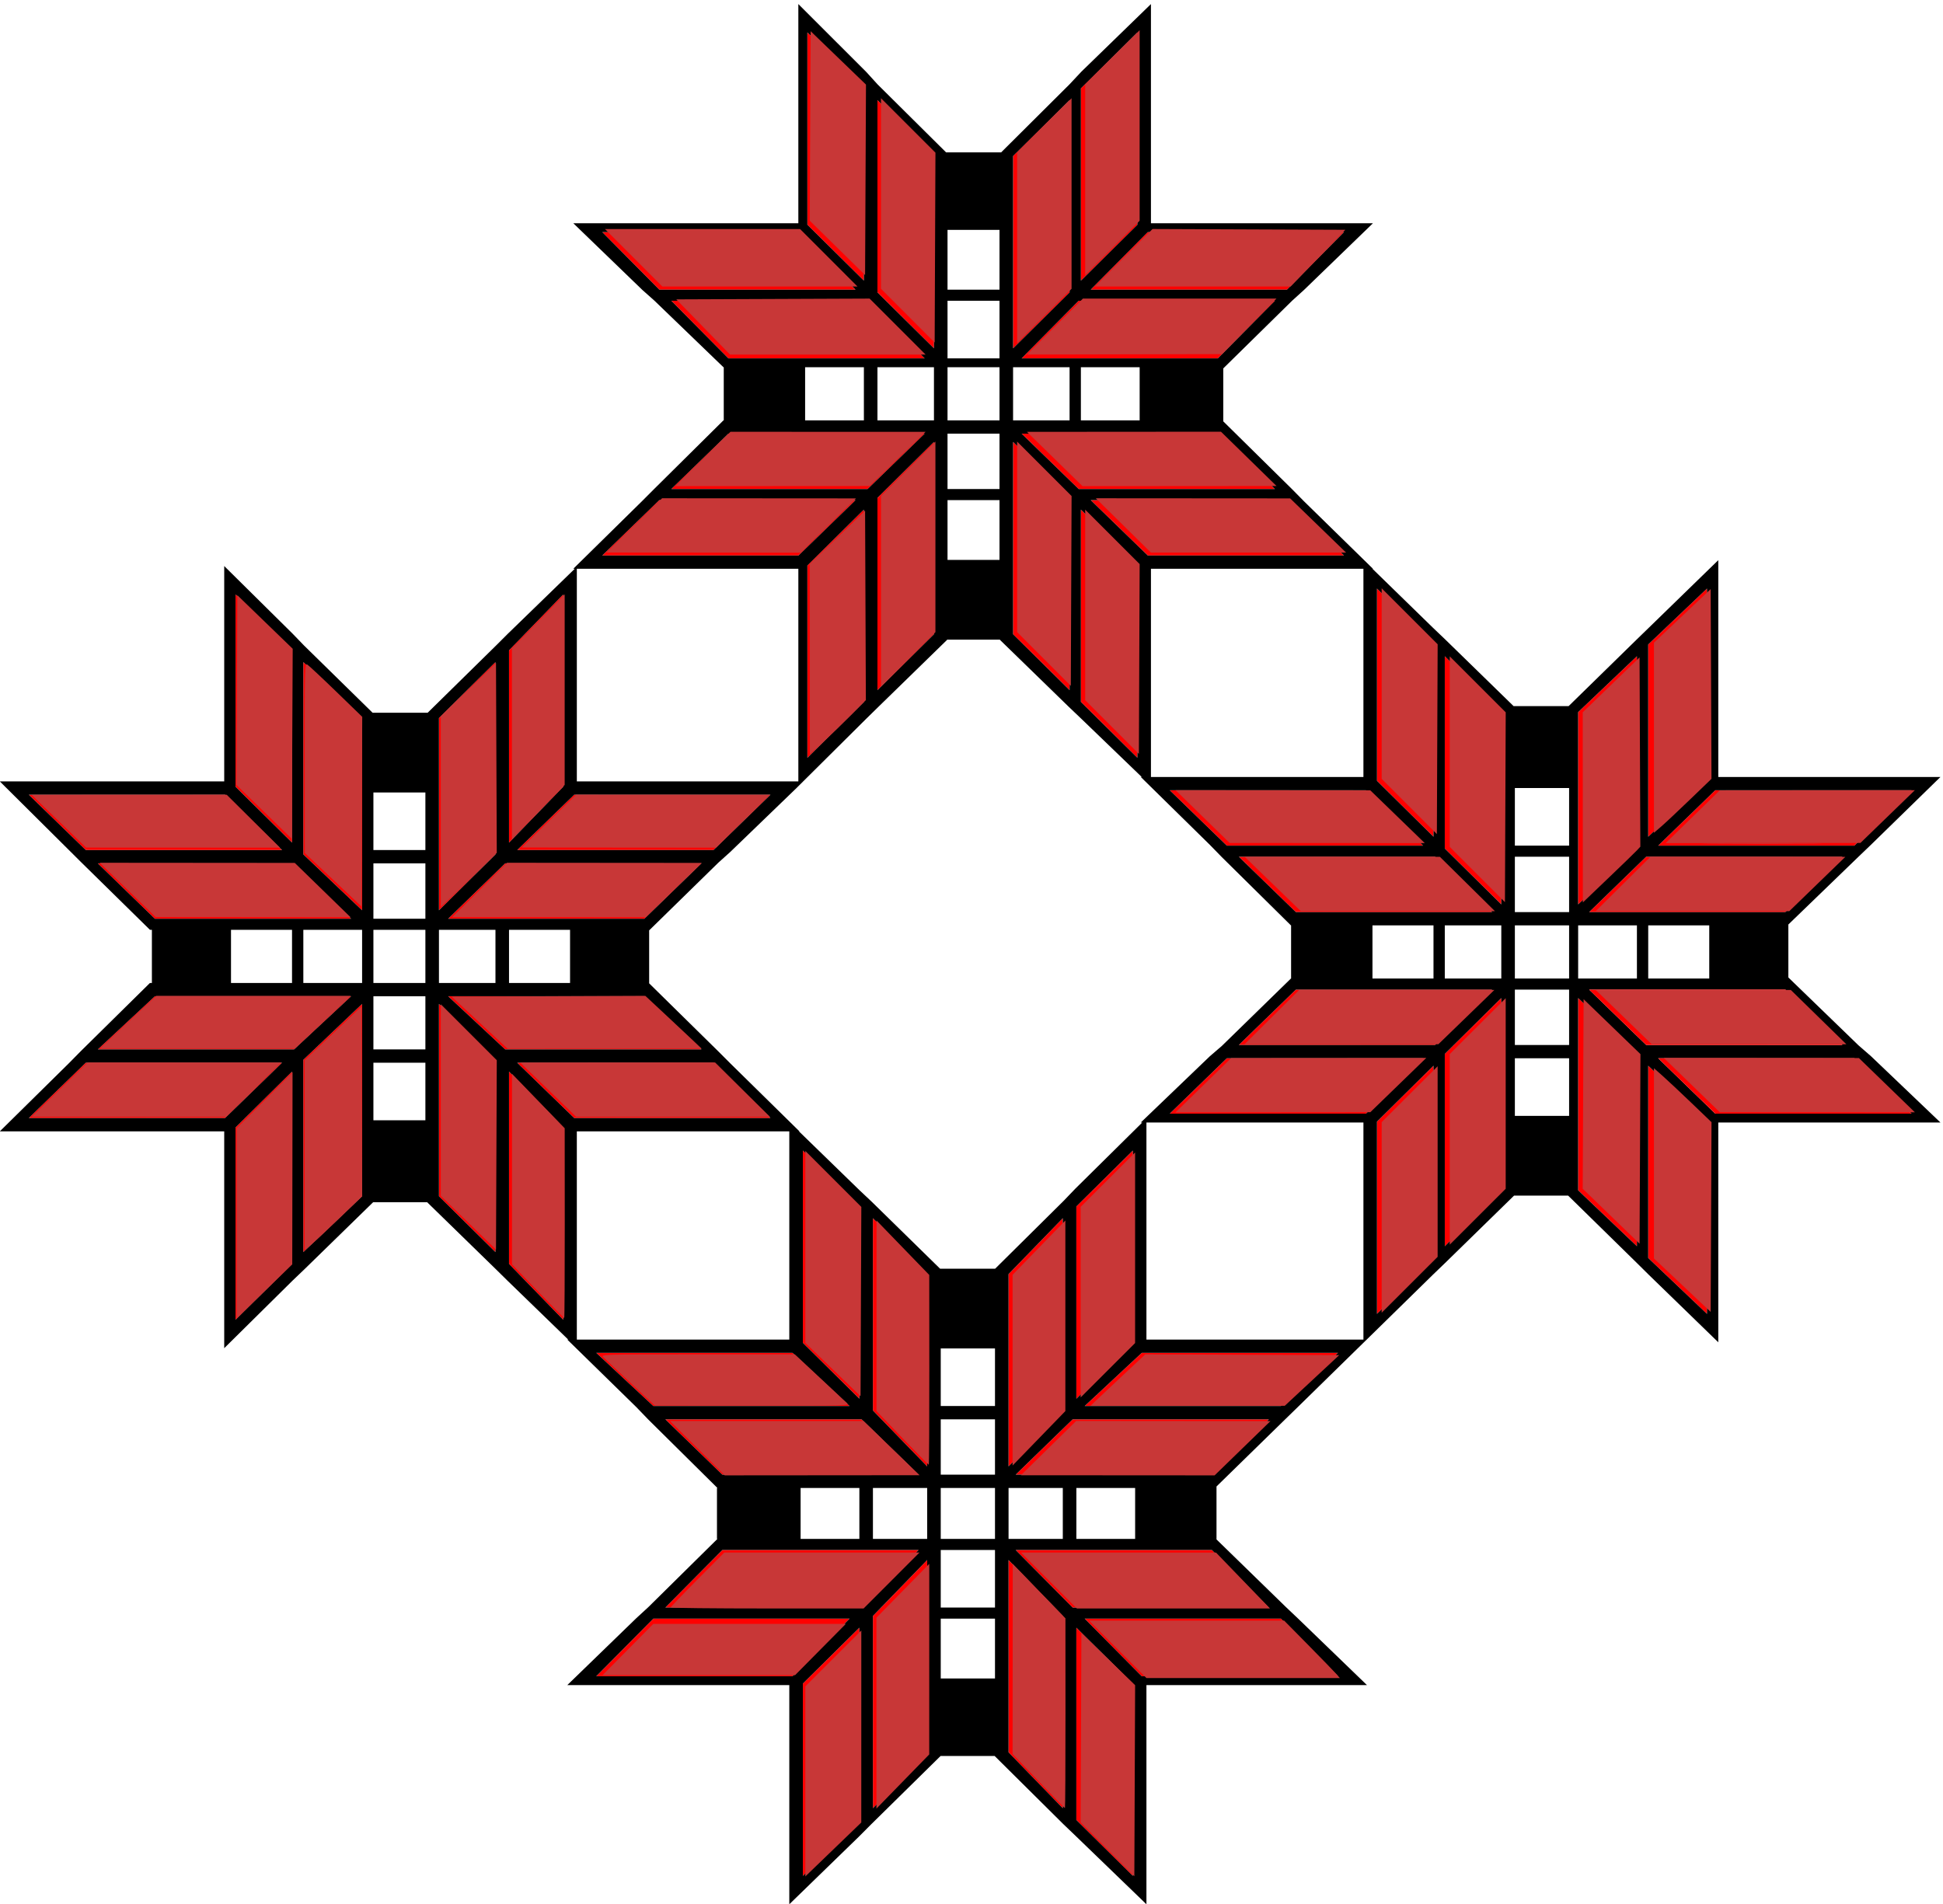 <?xml version="1.0" encoding="UTF-8" standalone="no"?>
<!-- Created with Inkscape (http://www.inkscape.org/) -->

<svg
   xmlns:dc="http://purl.org/dc/elements/1.1/"
   xmlns:cc="http://creativecommons.org/ns#"
   xmlns:rdf="http://www.w3.org/1999/02/22-rdf-syntax-ns#"
   xmlns:svg="http://www.w3.org/2000/svg"
   xmlns="http://www.w3.org/2000/svg"
   xmlns:sodipodi="http://sodipodi.sourceforge.net/DTD/sodipodi-0.dtd"
   xmlns:inkscape="http://www.inkscape.org/namespaces/inkscape"
   width="171.923mm"
   height="168.481mm"
   viewBox="0 0 171.923 168.481"
   version="1.1"
   id="svg8"
   sodipodi:docname="рисунок4.svg"
   inkscape:version="0.92.1 r15371">
  <defs
     id="defs2" />
  <sodipodi:namedview
     id="base"
     pagecolor="#ffffff"
     bordercolor="#666666"
     borderopacity="1.0"
     inkscape:pageopacity="0.0"
     inkscape:pageshadow="2"
     inkscape:zoom="0.35"
     inkscape:cx="-8.0964505"
     inkscape:cy="692.99707"
     inkscape:document-units="mm"
     inkscape:current-layer="layer1"
     showgrid="false"
     inkscape:window-width="1278"
     inkscape:window-height="1048"
     inkscape:window-x="2873"
     inkscape:window-y="0"
     inkscape:window-maximized="0" />
  <g
     inkscape:label="Layer 1"
     inkscape:groupmode="layer"
     id="layer1"
     transform="translate(-2.284,-64.837)">
    <g
       transform="matrix(0.2,0,0,-0.196,-11.876,247.271)"
       inkscape:label="_ (13)"
       id="g3891">
      <g
         transform="translate(453,890.886)"
         id="g3893">
        <path
           inkscape:connector-curvature="0"
           id="path3895"
           style="fill:#ff0000;fill-opacity:1;fill-rule:nonzero;stroke:none"
           d="m 0,0 -25,25.239 v -86.8 L 0,-86.8 Z" />
      </g>
      <g
         transform="translate(484,795.015)"
         id="g3897">
        <path
           inkscape:connector-curvature="0"
           id="path3899"
           style="fill:#ff0000;fill-opacity:1;fill-rule:nonzero;stroke:none"
           d="m 0,0 v 5.313 26.568 5.313 28.124 l -25,25.24 V 3.757 L 0,-21.482 Z" />
      </g>
      <g
         transform="translate(421.844,769)"
         id="g3901">
        <path
           inkscape:connector-curvature="0"
           id="path3903"
           style="fill:#ff0000;fill-opacity:1;fill-rule:nonzero;stroke:none"
           d="m 0,0 h 5.314 26.567 5.314 20.817 L 32.773,26 h -86.8 L -28.788,0 Z" />
      </g>
      <g
         transform="translate(424.064,826)"
         id="g3905">
        <path
           inkscape:connector-curvature="0"
           id="path3907"
           style="fill:#ff0000;fill-opacity:1;fill-rule:nonzero;stroke:none"
           d="m 0,0 h -86.8 l 25.239,-26 H 25.24 Z" />
      </g>
      <g
         transform="translate(574,916.125)"
         id="g3909">
        <path
           inkscape:connector-curvature="0"
           id="path3911"
           style="fill:#ff0000;fill-opacity:1;fill-rule:nonzero;stroke:none"
           d="m 0,0 -25,-25.239 v -86.8 L 0,-86.8 Z" />
      </g>
      <g
         transform="translate(544,885.572)"
         id="g3913">
        <path
           inkscape:connector-curvature="0"
           id="path3915"
           style="fill:#ff0000;fill-opacity:1;fill-rule:nonzero;stroke:none"
           d="m 0,0 -25,-25.239 v -28.124 -5.313 -26.568 -5.314 -21.482 L 0,-86.8 Z" />
      </g>
      <g
         transform="translate(544.055,769)"
         id="g3917">
        <path
           inkscape:connector-curvature="0"
           id="path3919"
           style="fill:#ff0000;fill-opacity:1;fill-rule:nonzero;stroke:none"
           d="m 0,0 h 5.314 26.567 5.314 28.353 L 90.787,26 H 3.985 L -21.253,0 Z" />
      </g>
      <g
         transform="translate(640.155,800)"
         id="g3921">
        <path
           inkscape:connector-curvature="0"
           id="path3923"
           style="fill:#ff0000;fill-opacity:1;fill-rule:nonzero;stroke:none"
           d="M 0,0 25.239,26 H -61.562 L -86.801,0 Z" />
      </g>
      <g
         transform="translate(428,588.66)"
         id="g3925">
        <path
           inkscape:connector-curvature="0"
           id="path3927"
           style="fill:#ff0000;fill-opacity:1;fill-rule:nonzero;stroke:none"
           d="m 0,0 25,25.239 v 86.8 L 0,86.8 Z" />
      </g>
      <g
         transform="translate(459,619.212)"
         id="g3929">
        <path
           inkscape:connector-curvature="0"
           id="path3931"
           style="fill:#ff0000;fill-opacity:1;fill-rule:nonzero;stroke:none"
           d="m 0,0 25,25.24 v 28.351 5.314 26.568 5.314 21.253 L 0,86.8 Z" />
      </g>
      <g
         transform="translate(479.856,735)"
         id="g3933">
        <path
           inkscape:connector-curvature="0"
           id="path3935"
           style="fill:#ff0000;fill-opacity:1;fill-rule:nonzero;stroke:none"
           d="m 0,0 h -20.817 -5.314 -26.567 -5.314 -28.788 l -25.24,-25 h 86.801 z" />
      </g>
      <g
         transform="translate(449.304,705)"
         id="g3937">
        <path
           inkscape:connector-curvature="0"
           id="path3939"
           style="fill:#ff0000;fill-opacity:1;fill-rule:nonzero;stroke:none"
           d="m 0,0 h -86.8 l -25.24,-25 h 86.8 z" />
      </g>
      <g
         transform="translate(549,613.898)"
         id="g3941">
        <path
           inkscape:connector-curvature="0"
           id="path3943"
           style="fill:#ff0000;fill-opacity:1;fill-rule:nonzero;stroke:none"
           d="m 0,0 25,-25.239 v 86.8 L 0,86.8 Z" />
      </g>
      <g
         transform="translate(544,706.012)"
         id="g3945">
        <path
           inkscape:connector-curvature="0"
           id="path3947"
           style="fill:#ff0000;fill-opacity:1;fill-rule:nonzero;stroke:none"
           d="M 0,0 -25,25.24 V 3.986 -1.328 -27.895 -33.209 -61.561 L 0,-86.8 Z" />
      </g>
      <g
         transform="translate(581.25,735)"
         id="g3949">
        <path
           inkscape:connector-curvature="0"
           id="path3951"
           style="fill:#ff0000;fill-opacity:1;fill-rule:nonzero;stroke:none"
           d="m 0,0 h -5.314 -26.567 -5.314 -21.253 L -33.21,-25 H 53.592 L 28.353,0 Z" />
      </g>
      <g
         transform="translate(578.594,680)"
         id="g3953">
        <path
           inkscape:connector-curvature="0"
           id="path3955"
           style="fill:#ff0000;fill-opacity:1;fill-rule:nonzero;stroke:none"
           d="M 0,0 H 86.801 L 61.562,25 h -86.801 z" />
      </g>
      <g
         transform="translate(200,637.165)"
         id="g3957">
        <path
           inkscape:connector-curvature="0"
           id="path3959"
           style="fill:#ff0000;fill-opacity:1;fill-rule:nonzero;stroke:none"
           d="m 0,0 -25,25.239 v -86.8 L 0,-86.8 Z" />
      </g>
      <g
         transform="translate(205,545.051)"
         id="g3961">
        <path
           inkscape:connector-curvature="0"
           id="path3963"
           style="fill:#ff0000;fill-opacity:1;fill-rule:nonzero;stroke:none"
           d="m 0,0 26,-25.24 v 21.482 5.314 26.568 5.314 28.123 L 0,86.8 Z" />
      </g>
      <g
         transform="translate(168.123,516)"
         id="g3965">
        <path
           inkscape:connector-curvature="0"
           id="path3967"
           style="fill:#ff0000;fill-opacity:1;fill-rule:nonzero;stroke:none"
           d="m 0,0 h 5.313 26.568 5.313 20.819 l -25.24,25 h -86.8 L -28.788,0 Z" />
      </g>
      <g
         transform="translate(170.344,572)"
         id="g3969">
        <path
           inkscape:connector-curvature="0"
           id="path3971"
           style="fill:#ff0000;fill-opacity:1;fill-rule:nonzero;stroke:none"
           d="m 0,0 h -86.8 l 25.238,-25 h 86.8 z" />
      </g>
      <g
         transform="translate(320,662.404)"
         id="g3973">
        <path
           inkscape:connector-curvature="0"
           id="path3975"
           style="fill:#ff0000;fill-opacity:1;fill-rule:nonzero;stroke:none"
           d="m 0,0 -24,-25.239 v -86.8 L 0,-86.8 Z" />
      </g>
      <g
         transform="translate(290,631.852)"
         id="g3977">
        <path
           inkscape:connector-curvature="0"
           id="path3979"
           style="fill:#ff0000;fill-opacity:1;fill-rule:nonzero;stroke:none"
           d="m 0,0 -25,-25.24 v -28.123 -5.314 -26.567 -5.314 -21.483 L 0,-86.8 Z" />
      </g>
      <g
         transform="translate(290.334,516)"
         id="g3981">
        <path
           inkscape:connector-curvature="0"
           id="path3983"
           style="fill:#ff0000;fill-opacity:1;fill-rule:nonzero;stroke:none"
           d="m 0,0 h 5.314 26.568 5.313 28.353 L 90.787,25 H 3.986 L -21.253,0 Z" />
      </g>
      <g
         transform="translate(386.434,547)"
         id="g3985">
        <path
           inkscape:connector-curvature="0"
           id="path3987"
           style="fill:#ff0000;fill-opacity:1;fill-rule:nonzero;stroke:none"
           d="M 0,0 25.239,25 H -61.562 L -86.802,0 Z" />
      </g>
      <g
         transform="translate(175,334.938)"
         id="g3989">
        <path
           inkscape:connector-curvature="0"
           id="path3991"
           style="fill:#ff0000;fill-opacity:1;fill-rule:nonzero;stroke:none"
           d="m 0,0 25,25.239 v 86.802 L 0,86.802 Z" />
      </g>
      <g
         transform="translate(205,365.491)"
         id="g3993">
        <path
           inkscape:connector-curvature="0"
           id="path3995"
           style="fill:#ff0000;fill-opacity:1;fill-rule:nonzero;stroke:none"
           d="m 0,0 26,25.238 v 28.353 5.314 26.568 5.313 21.254 L 0,86.801 Z" />
      </g>
      <g
         transform="translate(205.317,481)"
         id="g3997">
        <path
           inkscape:connector-curvature="0"
           id="path3999"
           style="fill:#ff0000;fill-opacity:1;fill-rule:nonzero;stroke:none"
           d="m 0,0 h -5.313 -26.568 -5.313 -28.788 l -25.24,-24 H -4.421 L 20.818,0 Z" />
      </g>
      <g
         transform="translate(108.782,451)"
         id="g4001">
        <path
           inkscape:connector-curvature="0"
           id="path4003"
           style="fill:#ff0000;fill-opacity:1;fill-rule:nonzero;stroke:none"
           d="m 0,0 -25.238,-25 h 86.8 L 86.8,0 Z" />
      </g>
      <g
         transform="translate(296,360.177)"
         id="g4005">
        <path
           inkscape:connector-curvature="0"
           id="path4007"
           style="fill:#ff0000;fill-opacity:1;fill-rule:nonzero;stroke:none"
           d="M 0,0 24,-25.239 V 61.563 L 0,86.802 Z" />
      </g>
      <g
         transform="translate(265,456.277)"
         id="g4009">
        <path
           inkscape:connector-curvature="0"
           id="path4011"
           style="fill:#ff0000;fill-opacity:1;fill-rule:nonzero;stroke:none"
           d="m 0,0 v -5.313 -26.568 -5.314 -28.353 L 25,-90.786 V -3.985 L 0,21.254 Z" />
      </g>
      <g
         transform="translate(355.881,481)"
         id="g4013">
        <path
           inkscape:connector-curvature="0"
           id="path4015"
           style="fill:#ff0000;fill-opacity:1;fill-rule:nonzero;stroke:none"
           d="m 0,0 h -28.353 -5.313 -26.568 -5.314 -21.253 l 25.239,-24 h 86.801 z" />
      </g>
      <g
         transform="translate(411.673,426)"
         id="g4017">
        <path
           inkscape:connector-curvature="0"
           id="path4019"
           style="fill:#ff0000;fill-opacity:1;fill-rule:nonzero;stroke:none"
           d="m 0,0 -25.239,25 h -86.802 l 25.24,-25 z" />
      </g>
      <g
         transform="translate(451,386.102)"
         id="g4021">
        <path
           inkscape:connector-curvature="0"
           id="path4023"
           style="fill:#ff0000;fill-opacity:1;fill-rule:nonzero;stroke:none"
           d="M 0,0 -25,25.239 V -61.563 L 0,-86.802 Z" />
      </g>
      <g
         transform="translate(457,293.986)"
         id="g4025">
        <path
           inkscape:connector-curvature="0"
           id="path4027"
           style="fill:#ff0000;fill-opacity:1;fill-rule:nonzero;stroke:none"
           d="m 0,0 24,-25.24 v 21.483 5.314 26.567 5.314 28.125 L 0,86.801 Z" />
      </g>
      <g
         transform="translate(419.187,265)"
         id="g4029">
        <path
           inkscape:connector-curvature="0"
           id="path4031"
           style="fill:#ff0000;fill-opacity:1;fill-rule:nonzero;stroke:none"
           d="m 0,0 h 5.313 26.568 5.314 20.818 l -25.24,25 h -86.8 L -28.788,0 Z" />
      </g>
      <g
         transform="translate(421.408,320)"
         id="g4033">
        <path
           inkscape:connector-curvature="0"
           id="path4035"
           style="fill:#ff0000;fill-opacity:1;fill-rule:nonzero;stroke:none"
           d="m 0,0 h -86.8 l 25.239,-24 h 86.8 z" />
      </g>
      <g
         transform="translate(572,324.538)"
         id="g4037">
        <path
           inkscape:connector-curvature="0"
           id="path4039"
           style="fill:#ff0000;fill-opacity:1;fill-rule:nonzero;stroke:none"
           d="M 0,0 V 86.803 L -25,61.563 V -25.238 Z" />
      </g>
      <g
         transform="translate(517,327.425)"
         id="g4041">
        <path
           inkscape:connector-curvature="0"
           id="path4043"
           style="fill:#ff0000;fill-opacity:1;fill-rule:nonzero;stroke:none"
           d="m 0,0 v -5.314 -26.568 -5.313 -21.484 l 24,25.241 v 86.8 L 0,28.124 Z" />
      </g>
      <g
         transform="translate(520.144,265)"
         id="g4045">
        <path
           inkscape:connector-curvature="0"
           id="path4047"
           style="fill:#ff0000;fill-opacity:1;fill-rule:nonzero;stroke:none"
           d="m 0,0 h 21.255 5.313 26.568 5.314 28.352 l 25.239,25 H 25.24 Z" />
      </g>
      <g
         transform="translate(550.697,296)"
         id="g4049">
        <path
           inkscape:connector-curvature="0"
           id="path4051"
           style="fill:#ff0000;fill-opacity:1;fill-rule:nonzero;stroke:none"
           d="M 0,0 H 86.802 L 112.04,24 H 25.238 Z" />
      </g>
      <g
         transform="translate(426,83.873)"
         id="g4053">
        <path
           inkscape:connector-curvature="0"
           id="path4055"
           style="fill:#ff0000;fill-opacity:1;fill-rule:nonzero;stroke:none"
           d="m 0,0 25,25.24 v 86.801 L 0,86.802 Z" />
      </g>
      <g
         transform="translate(457,114.426)"
         id="g4057">
        <path
           inkscape:connector-curvature="0"
           id="path4059"
           style="fill:#ff0000;fill-opacity:1;fill-rule:nonzero;stroke:none"
           d="m 0,0 24,25.239 v 28.354 5.312 26.569 5.313 21.254 L 0,86.802 Z" />
      </g>
      <g
         transform="translate(456.382,231)"
         id="g4061">
        <path
           inkscape:connector-curvature="0"
           id="path4063"
           style="fill:#ff0000;fill-opacity:1;fill-rule:nonzero;stroke:none"
           d="m 0,0 h -5.314 -26.568 -5.313 -28.788 l -25.24,-26 H -4.422 L 20.817,0 Z" />
      </g>
      <g
         transform="translate(359.847,200)"
         id="g4065">
        <path
           inkscape:connector-curvature="0"
           id="path4067"
           style="fill:#ff0000;fill-opacity:1;fill-rule:nonzero;stroke:none"
           d="m 0,0 -25.239,-26 h 86.8 L 86.8,0 Z" />
      </g>
      <g
         transform="translate(547,109.113)"
         id="g4069">
        <path
           inkscape:connector-curvature="0"
           id="path4071"
           style="fill:#ff0000;fill-opacity:1;fill-rule:nonzero;stroke:none"
           d="M 0,0 25,-25.24 V 61.562 L 0,86.801 Z" />
      </g>
      <g
         transform="translate(517,205.213)"
         id="g4073">
        <path
           inkscape:connector-curvature="0"
           id="path4075"
           style="fill:#ff0000;fill-opacity:1;fill-rule:nonzero;stroke:none"
           d="m 0,0 v -5.313 -26.569 -5.312 -28.354 L 24,-90.787 V -3.985 L 0,21.254 Z" />
      </g>
      <g
         transform="translate(578.594,231)"
         id="g4077">
        <path
           inkscape:connector-curvature="0"
           id="path4079"
           style="fill:#ff0000;fill-opacity:1;fill-rule:nonzero;stroke:none"
           d="m 0,0 h -5.314 -26.568 -5.313 -21.255 l 25.24,-26 H 53.591 L 28.352,0 Z" />
      </g>
      <g
         transform="translate(575.936,174)"
         id="g4081">
        <path
           inkscape:connector-curvature="0"
           id="path4083"
           style="fill:#ff0000;fill-opacity:1;fill-rule:nonzero;stroke:none"
           d="M 0,0 H 86.802 L 61.563,26 h -86.801 z" />
      </g>
      <g
         transform="translate(705,639.822)"
         id="g4085">
        <path
           inkscape:connector-curvature="0"
           id="path4087"
           style="fill:#ff0000;fill-opacity:1;fill-rule:nonzero;stroke:none"
           d="M 0,0 -25,25.239 V -61.562 L 0,-86.802 Z" />
      </g>
      <g
         transform="translate(710,547.707)"
         id="g4089">
        <path
           inkscape:connector-curvature="0"
           id="path4091"
           style="fill:#ff0000;fill-opacity:1;fill-rule:nonzero;stroke:none"
           d="m 0,0 25,-25.239 v 21.483 5.313 26.568 5.313 28.125 L 0,86.802 Z" />
      </g>
      <g
         transform="translate(644.12,519)"
         id="g4093">
        <path
           inkscape:connector-curvature="0"
           id="path4095"
           style="fill:#ff0000;fill-opacity:1;fill-rule:nonzero;stroke:none"
           d="m 0,0 h 28.788 5.314 26.568 5.312 20.819 L 61.562,25 H -25.24 Z" />
      </g>
      <g
         transform="translate(588.328,574)"
         id="g4097">
        <path
           inkscape:connector-curvature="0"
           id="path4099"
           style="fill:#ff0000;fill-opacity:1;fill-rule:nonzero;stroke:none"
           d="M 0,0 25.239,-25 H 112.04 L 86.801,0 Z" />
      </g>
      <g
         transform="translate(826,665.062)"
         id="g4101">
        <path
           inkscape:connector-curvature="0"
           id="path4103"
           style="fill:#ff0000;fill-opacity:1;fill-rule:nonzero;stroke:none"
           d="m 0,0 -26,-25.239 v -86.802 l 26,25.24 z" />
      </g>
      <g
         transform="translate(795,634.509)"
         id="g4105">
        <path
           inkscape:connector-curvature="0"
           id="path4107"
           style="fill:#ff0000;fill-opacity:1;fill-rule:nonzero;stroke:none"
           d="m 0,0 -26,-25.239 v -28.125 -5.313 -26.568 -5.313 -21.483 l 26,25.239 z" />
      </g>
      <g
         transform="translate(795.119,519)"
         id="g4109">
        <path
           inkscape:connector-curvature="0"
           id="path4111"
           style="fill:#ff0000;fill-opacity:1;fill-rule:nonzero;stroke:none"
           d="m 0,0 h 5.314 26.568 5.313 28.353 L 90.787,25 H 3.986 L -21.254,0 Z" />
      </g>
      <g
         transform="translate(891.22,549)"
         id="g4113">
        <path
           inkscape:connector-curvature="0"
           id="path4115"
           style="fill:#ff0000;fill-opacity:1;fill-rule:nonzero;stroke:none"
           d="M 0,0 25.239,25 H -61.563 L -86.802,0 Z" />
      </g>
      <g
         transform="translate(680,337.595)"
         id="g4117">
        <path
           inkscape:connector-curvature="0"
           id="path4119"
           style="fill:#ff0000;fill-opacity:1;fill-rule:nonzero;stroke:none"
           d="M 0,0 25,25.238 V 112.04 L 0,86.802 Z" />
      </g>
      <g
         transform="translate(710,368.147)"
         id="g4121">
        <path
           inkscape:connector-curvature="0"
           id="path4123"
           style="fill:#ff0000;fill-opacity:1;fill-rule:nonzero;stroke:none"
           d="m 0,0 25,25.239 v 28.353 5.313 26.569 5.312 21.254 L 0,86.802 Z" />
      </g>
      <g
         transform="translate(710.102,484)"
         id="g4125">
        <path
           inkscape:connector-curvature="0"
           id="path4127"
           style="fill:#ff0000;fill-opacity:1;fill-rule:nonzero;stroke:none"
           d="m 0,0 h -5.312 -26.569 -5.313 -28.788 L -91.223,-25 H -4.421 L 20.818,0 Z" />
      </g>
      <g
         transform="translate(613.567,453)"
         id="g4129">
        <path
           inkscape:connector-curvature="0"
           id="path4131"
           style="fill:#ff0000;fill-opacity:1;fill-rule:nonzero;stroke:none"
           d="M 0,0 -25.239,-25 H 61.562 L 86.801,0 Z" />
      </g>
      <g
         transform="translate(800,362.833)"
         id="g4133">
        <path
           inkscape:connector-curvature="0"
           id="path4135"
           style="fill:#ff0000;fill-opacity:1;fill-rule:nonzero;stroke:none"
           d="M 0,0 26,-25.238 V 61.563 L 0,86.802 Z" />
      </g>
      <g
         transform="translate(769,458.934)"
         id="g4137">
        <path
           inkscape:connector-curvature="0"
           id="path4139"
           style="fill:#ff0000;fill-opacity:1;fill-rule:nonzero;stroke:none"
           d="m 0,0 v -5.312 -26.569 -5.313 -28.353 L 26,-90.786 V -3.984 L 0,21.254 Z" />
      </g>
      <g
         transform="translate(829.657,428)"
         id="g4141">
        <path
           inkscape:connector-curvature="0"
           id="path4143"
           style="fill:#000000;fill-opacity:1;fill-rule:nonzero;stroke:none"
           d="M 0,0 -25.239,25 H 61.563 L 86.802,0 Z m -3.657,-90.405 -26,25.238 v 86.802 l 26,-25.239 z M -30.552,31 -55.792,56 h 21.254 5.314 26.568 5.313 28.353 L 56.249,31 Z m -4.105,-90.853 -26,25.24 v 28.352 5.314 26.568 5.313 21.254 l 26,-25.239 z M -60.657,85 h 26 V 61 h -26 z m 0,30.951 v 5.313 26.568 5.313 28.125 l 26,25.239 v -86.802 l -26,-25.239 z M -2.657,61 h -27 v 24 h 27 z M 56.249,116 31.01,91 H 2.657 -2.656 -29.224 -34.538 -55.792 l 25.24,25 z m -85.906,95.822 26,25.24 V 150.26 l -26,-25.239 z M 86.802,146 61.563,121 H -25.239 L 0,146 Z M -64.657,121 h -24 v 26 h 24 z m 0,-30 h -24 v 25 h 24 z m 0,-30 h -24 v 24 h 24 z m 0,-30 h -24 v 25 h 24 z m 0,-32 h -24 v 26 h 24 z m -30,154.145 v -5.313 -26.568 -5.313 -21.483 l -25,25.239 v 86.802 l 25,-25.239 z m 0,-92.145 h -25 v 24 h 25 z m 0,-30.066 V 25.621 -0.947 -6.261 -34.613 l -25,-25.24 v 86.802 l 25,25.239 z M -123.976,31 h -86.801 l 25.24,25 h 28.788 5.313 26.569 5.312 20.819 z m -0.681,-96.167 -25,-25.238 v 86.801 l 25,25.239 z M -154.528,0 h -86.801 l 25.239,25 h 86.801 z m -97.129,-4 h 96 v -98 h -96 z m 59.499,-128 h -86.802 l 25.238,24 h 86.802 z m -30.554,-31 h -28.351 -5.315 -26.567 -5.314 -21.255 l 25.241,25 h 86.8 z m -59.945,-6 h 26 v -23 h -26 z m 85.184,-54 h -86.8 l -25.241,26 h 21.255 5.314 26.567 5.315 28.351 z m 30.553,-31 h -86.802 l -25.238,26 h 86.802 z m -90.737,-90.127 -25,25.24 v 86.801 l 25,-25.239 z m -31,30.553 -24,25.239 v 28.354 5.312 26.568 5.314 21.254 l 24,-25.239 z m 0,121.574 h -24 v 23 h 24 z m 0,144.787 v -86.801 l -24,-25.24 v 21.483 5.314 26.567 5.315 28.124 z m 31,30.554 v -86.803 l -25,-25.238 v 86.802 z M -342.951,-70 l -30.324,30.312 -5.314,5.104 L -405.384,-8 h 0.227 l -30.552,30.645 -5.354,5.472 -30.594,30.713 v 23.911 l 30.594,30.552 5.333,4.898 29.258,28.809 h -0.007 l 30.55,30.968 5.515,5.521 30.757,30.603 V 214 h 23 v 0.092 l 30.693,-30.474 5.332,-5.182 26.883,-26.436 h -0.407 l 30.552,-30.645 5.313,-5.557 L -187.737,85 h 0.08 V 61 h -0.08 L -218.291,30.576 -223.604,25.908 -254.156,-4 h 0.655 l -29.662,-29.918 -5.205,-5.537 L -318.585,-70 Z m 24.294,-62 h -24 v 26 h 24 z m 0,-31 h -24 v 25 h 24 z m 0,-29 h -24 v 23 h 24 z m 0,-31 h -24 v 26 h 24 z m 0,-32 h -24 v 27 h 24 z m -30,154.425 v -5.315 -26.567 -5.314 -21.483 l -24,25.24 v 86.801 l 24,-25.238 z m 0,-91.425 h -24 v 23 h 24 z m 0,-30.787 v -5.314 -26.568 -5.312 -28.354 l -24,-25.239 v 86.802 l 24,25.239 z m -29.04,-0.213 h -86.801 l 25.24,26 h 28.788 5.313 26.568 5.314 20.817 z m -0.96,-95.887 -25,-25.24 v 86.802 l 25,25.239 z M -495.05,-254 l 25.239,26 h 86.801 l -25.24,-26 z m 116.393,62 h -26 v 23 h 26 z m -85.841,54 h 86.801 l 25.239,-25 h -20.817 -5.314 -26.568 -5.313 -28.788 z m 60.841,34.538 v 86.803 l 25,-25.239 V -128.7 Z M -495.05,-108 h 86.8 l 25.24,-24 h -86.801 z m -8.607,100 h 94 v -94 h -94 z m -6,-85.063 -24,25.24 v 86.802 l 24,-25.24 z M -443.223,23 -417.984,-2 h -86.801 l -25.24,25 z m -92.115,6 -25.239,24 h 21.253 5.314 26.568 5.313 28.353 l 25.239,-24 z m -4.319,-91.509 -25,25.238 v 28.353 5.314 26.568 5.313 21.254 l 25,-25.239 z m -25,145.509 h 25 V 59 h -25 z m 0,30.293 v 5.314 26.568 5.314 28.123 l 25,25.24 v -86.801 l -25,-25.24 z m 58,-54.293 h -27 v 24 h 27 z m 58.12,54 -25.239,-25 h -28.353 -5.313 -26.568 -5.314 -21.253 l 25.239,25 z m -85.12,96.165 24,25.239 v -86.8 l -24,-25.239 z M -417.984,144 -443.223,119 h -86.802 l 25.24,25 z m 12.327,6 h -98 v 96 h 98 z m 29,122.699 v -86.801 l -25,-25.238 v 86.799 z M -467.154,277 h 86.8 l -25.239,-25 h -86.801 z m 121.497,26.252 v -21.253 -5.314 -26.568 -5.314 -28.351 l -25,-25.24 v 86.8 z M -436.602,307 h 28.789 5.314 26.566 5.315 20.817 l -25.24,-25 h -86.8 z m 59.945,6 h -26 v 24 h 26 z m 31,0 h -25 v 24 h 25 z m -116.184,54 h 86.8 l 25.24,-26 h -20.817 -5.315 -26.566 -5.314 -28.789 z m -30.553,31 h 86.801 l 25.239,-26 h -86.8 z m 90.737,90.125 25,-25.239 v -86.8 l -25,25.239 z m 31,-30.553 25,-25.239 v -28.124 -5.313 -26.568 -5.313 -21.482 l -25,25.239 z m 31,-180.572 h 23 v -27 h -23 z m 0,30 h 23 v -25 h -23 z m 0,30 h 23 v -24 h -23 z m 0,30 h 23 v -26 h -23 z m 0,32 h 23 v -27 h -23 z m 29,-154.197 v 5.314 26.568 5.314 21.253 l 25,-25.24 v -86.8 l -25,25.24 z m 0,92.197 h 25 v -24 h -25 z m 0,30.015 v 5.313 26.568 5.313 28.124 l 25,25.239 v -86.8 l -25,-25.239 z m 115.842,-0.015 -25.24,-26 h -28.352 -5.315 -26.566 -5.315 -21.252 l 25.238,26 z m -85.842,95.886 25,25.239 v -86.8 l -25,-25.239 z M -164.263,398 -189.502,372 h -86.801 l 25.24,26 z m -116.394,-61 h 26 v -24 h -26 z m 85.842,-55 h -86.802 l -25.238,25 h 21.252 5.315 26.566 5.315 28.352 z m -60.842,-34.541 V 160.66 l -25,25.238 v 86.801 z m 91.394,4.541 h -86.8 l -25.24,25 h 86.801 z m 8.606,-100 h -94 v 94 h 94 z m 6,85.062 25,-25.24 v -86.801 l -25,25.239 z M -216.09,121 l -25.239,25 h 86.801 l 25.239,-25 z m 91.433,-60 h -27 v 24 h 27 z m 0.681,55 25.24,-25 h -20.819 -5.312 -26.569 -5.313 -28.788 l -25.24,25 z m -446.681,3 h -23 v 26 h 23 z m 0,-31 h -23 v 25 h 23 z m 0,-29 h -23 v 24 h 23 z m 0,-30 h -23 v 24 h 23 z m 0,-32 h -23 v 26 h 23 z m -28,153.489 v -5.314 -26.568 -5.314 -21.482 l -26,25.24 v 86.801 l 26,-25.24 z m 0,-91.489 h -26 v 24 h 26 z m 0,-30.723 V 22.964 -3.604 -8.918 -37.271 l -26,-25.238 v 86.801 l 26,25.239 z M -628.761,29 h -86.801 l 25.24,24 h 28.788 5.313 26.568 5.313 20.819 z m -0.896,-96.823 -25,-25.24 v 86.802 l 25,25.24 z M -746.114,-2 l 25.239,25 h 86.8 l -25.238,-25 z m 116.457,61 h -27 v 24 h 27 z m -85.905,54 h 86.801 l 25.24,-25 h -20.819 -5.313 -26.568 -5.313 -28.788 z m -30.552,31 h 86.801 l 25.238,-25 h -86.8 z m 91.457,90.404 25,-25.239 v -86.8 l -25,25.239 z M 63.328,30.877 32.343,61.486 v 23.911 l 30.985,30.554 5.53,5.404 L 99.629,152 H 1.343 v 97.889 L -29.435,219.336 -34.644,214.173 -64.863,184 H -89.23 l -30.325,30.173 -5.312,5.172 -26.797,26.655 h 0.228 l -30.552,30.504 -5.215,5.404 -30.454,30.643 v 23.911 l 30.454,30.553 5.264,4.873 30.503,30.112 h -98.221 v 98.954 l -30.809,-30.553 -5.225,-5.695 L -315.928,434 h -24.366 l -30.324,30.706 -4.901,5.504 -30.138,30.744 V 402 h -99.565 l 30.553,-30.112 5.313,-4.825 30.554,-30.063 h 0.145 v -24 h -0.145 l -30.554,-30.891 -5.313,-5.436 L -505.222,246 h 0.657 l -29.663,-29.386 -5.204,-5.301 L -569.649,181 h -24.366 l -30.325,30.346 -5.039,5.324 -30.278,30.562 V 150 h -99.286 l 30.552,-30.973 5.314,-5.394 L -692.524,83 h 0.867 V 59 h -0.867 L -723.077,28.248 -728.391,22.744 -758.943,-8 h 99.286 v -97.89 l 30.278,30.553 5.176,5.05 30.415,30.287 h 23.912 l 30.444,-30.287 5.204,-5.231 26.757,-26.482 h -0.407 l 30.552,-30.506 5.313,-5.628 30.553,-30.866 h -0.197 v -23 h 0.197 l -30.553,-30.784 -5.313,-4.987 -30.552,-30.229 h 98.221 v -98.953 l 30.811,30.552 5.442,5.58 30.681,30.821 h 23.911 l 30.444,-30.821 5.572,-5.447 31.139,-30.685 V -258 h 97.565 l -30.554,30.111 -5.384,5.209 -30.627,30.446 v 23.911 l 30.627,30.552 5.347,5.314 29.245,29.224 1.337,1.329 29.23,29.224 5.315,5.22 30.554,30.46 h 23.911 l 30.445,-30.46 5.211,-5.267 30.778,-30.506 V -4 H 99.629 L 68.858,25.972 Z" />
      </g>
      <g
         transform="translate(860.667,484)"
         id="g4145">
        <path
           inkscape:connector-curvature="0"
           id="path4147"
           style="fill:#ff0000;fill-opacity:1;fill-rule:nonzero;stroke:none"
           d="m 0,0 h -28.353 -5.313 -26.567 -5.315 -21.254 l 25.24,-25 h 86.801 z" />
      </g>
      <g
         transform="translate(804.418,453)"
         id="g4149">
        <path
           inkscape:connector-curvature="0"
           id="path4151"
           style="fill:#ff0000;fill-opacity:1;fill-rule:nonzero;stroke:none"
           d="m 0,0 25.239,-25 h 86.802 L 86.802,0 Z" />
      </g>
    </g>
    <path
       style="fill:#c83737;stroke-width:1.429"
       d="m 209.668,550.81 8.482,-8.571 h 32.143 32.143 l -8.482,8.571 -8.482,8.571 h -32.143 -32.143 z"
       id="path4284"
       inkscape:connector-curvature="0"
       transform="matrix(0.265,0,0,0.265,2.284,64.837)" />
    <path
       style="fill:#c83737;stroke-width:0.505"
       d="m 223.951,536.761 c 0,-0.191 4.026,-4.396 8.947,-9.344 l 8.947,-8.997 h 32.591 32.591 l -9.334,9.344 -9.334,9.344 h -32.204 c -17.712,0 -32.204,-0.156 -32.204,-0.347 z"
       id="path4286"
       inkscape:connector-curvature="0"
       transform="matrix(0.265,0,0,0.265,2.284,64.837)" />
    <path
       style="fill:#c83737;stroke-width:0.505"
       d="m 292.641,572.059 v -31.878 l 8.819,-8.987 8.819,-8.987 -0.005,31.82 -0.005,31.82 -8.814,9.045 -8.814,9.045 z"
       id="path4288"
       inkscape:connector-curvature="0"
       transform="matrix(0.265,0,0,0.265,2.284,64.837)" />
    <path
       style="fill:#c83737;stroke-width:0.505"
       d="m 268.903,594.847 v -31.738 l 9.344,-9.334 9.344,-9.334 -0.005,32.067 -0.005,32.067 -9.339,9.004 -9.339,9.005 z"
       id="path4290"
       inkscape:connector-curvature="0"
       transform="matrix(0.265,0,0,0.265,2.284,64.837)" />
    <path
       style="fill:#c83737;stroke-width:0.505"
       d="m 346.751,594.741 -8.653,-9.036 0.024,-31.749 0.024,-31.749 8.802,9.091 8.802,9.091 0.012,31.694 c 0.007,17.431 -0.071,31.694 -0.174,31.694 -0.102,0 -4.08,-4.066 -8.839,-9.036 z"
       id="path4292"
       inkscape:connector-curvature="0"
       transform="matrix(0.265,0,0,0.265,2.284,64.837)" />
    <path
       style="fill:#c83737;stroke-width:0.505"
       d="m 369.788,617.537 -8.969,-8.979 0.13,-31.611 0.13,-31.611 8.969,8.692 8.969,8.692 -0.13,31.899 -0.13,31.899 z"
       id="path4294"
       inkscape:connector-curvature="0"
       transform="matrix(0.265,0,0,0.265,2.284,64.837)" />
    <path
       style="fill:#c83737;stroke-width:0.505"
       d="m 373.201,550.745 -9.586,-9.596 h 32.578 32.578 l 8.093,8.207 c 4.451,4.514 8.636,8.833 9.3,9.596 l 1.207,1.389 h -32.292 -32.292 z"
       id="path4296"
       inkscape:connector-curvature="0"
       transform="matrix(0.265,0,0,0.265,2.284,64.837)" />
    <path
       style="fill:#c83737;stroke-width:0.505"
       d="m 350.22,527.764 -9.334,-9.344 32.572,0.01 32.572,0.01 9.007,9.334 9.007,9.334 h -32.245 -32.245 z"
       id="path4298"
       inkscape:connector-curvature="0"
       transform="matrix(0.265,0,0,0.265,2.284,64.837)" />
    <path
       style="fill:#c83737;stroke-width:0.505"
       d="m 350.112,483.55 9.236,-9.072 32.433,0.026 32.433,0.026 -9.325,9.065 -9.325,9.065 -32.343,-0.02 -32.343,-0.02 z"
       id="path4300"
       inkscape:connector-curvature="0"
       transform="matrix(0.265,0,0,0.265,2.284,64.837)" />
    <path
       style="fill:#c83737;stroke-width:0.505"
       d="m 366.137,467.498 c 1.107,-1.061 5.221,-4.927 9.143,-8.59 l 7.13,-6.66 32.378,0.13 32.378,0.13 -9.092,8.46 -9.092,8.46 h -32.429 -32.429 z"
       id="path4302"
       inkscape:connector-curvature="0"
       transform="matrix(0.265,0,0,0.265,2.284,64.837)" />
    <path
       style="fill:#c83737;stroke-width:0.505"
       d="m 360.826,434.819 v -31.82 l 9.091,-9.081 9.091,-9.081 v 31.82 31.82 l -9.091,9.081 -9.091,9.081 z"
       id="path4304"
       inkscape:connector-curvature="0"
       transform="matrix(0.265,0,0,0.265,2.284,64.837)" />
    <path
       style="fill:#c83737;stroke-width:0.505"
       d="m 338.098,457.528 -2.3e-4,-31.849 8.813,-9.062 8.813,-9.062 -4.9e-4,31.82 -4.9e-4,31.82 -8.812,9.091 -8.812,9.091 z"
       id="path4306"
       inkscape:connector-curvature="0"
       transform="matrix(0.265,0,0,0.265,2.284,64.837)" />
    <path
       style="fill:#c83737;stroke-width:0.505"
       d="m 301.284,480.16 -8.622,-8.965 0.008,-31.82 0.008,-31.82 8.8,9.091 8.8,9.091 0.021,31.694 c 0.011,17.431 -0.072,31.694 -0.186,31.694 -0.114,0 -4.086,-4.034 -8.828,-8.965 z"
       id="path4308"
       inkscape:connector-curvature="0"
       transform="matrix(0.265,0,0,0.265,2.284,64.837)" />
    <path
       style="fill:#c83737;stroke-width:0.505"
       d="m 278.12,457.332 -9.218,-8.91 v -32.049 -32.049 l 9.348,9.348 9.348,9.348 -0.13,31.611 -0.13,31.611 z"
       id="path4310"
       inkscape:connector-curvature="0"
       transform="matrix(0.265,0,0,0.265,2.284,64.837)" />
    <path
       style="fill:#c83737;stroke-width:0.505"
       d="m 210.566,461.807 c -4.445,-4.164 -8.529,-8.017 -9.077,-8.562 -0.99,-0.984 -0.786,-0.991 31.456,-0.991 h 32.452 l 8.192,7.652 c 4.506,4.208 8.64,8.072 9.188,8.586 0.97,0.91 0.143,0.934 -31.567,0.91 l -32.563,-0.024 z"
       id="path4312"
       inkscape:connector-curvature="0"
       transform="matrix(0.265,0,0,0.265,2.284,64.837)" />
    <path
       style="fill:#c83737;stroke-width:0.505"
       d="m 232.843,483.577 -9.145,-9.084 32.325,-5.6e-4 32.325,-5.6e-4 9.344,9.058 9.344,9.058 -32.524,0.026 -32.524,0.026 z"
       id="path4314"
       inkscape:connector-curvature="0"
       transform="matrix(0.265,0,0,0.265,2.284,64.837)" />
    <path
       style="fill:#c83737;stroke-width:0.505"
       d="m 156.397,408.3 -9.218,-8.966 v -32 -32 l 9.348,9.348 9.348,9.348 -0.13,31.619 -0.13,31.619 z"
       id="path4322"
       inkscape:connector-curvature="0"
       transform="matrix(0.265,0,0,0.265,2.284,64.837)" />
    <path
       style="fill:#c83737;stroke-width:0.505"
       d="m 179.568,431.168 -8.622,-8.965 0.004,-31.82 0.004,-31.82 8.8,9.091 8.8,9.091 0.021,31.694 c 0.011,17.431 -0.071,31.694 -0.182,31.694 -0.112,0 -4.083,-4.034 -8.825,-8.965 z"
       id="path4324"
       inkscape:connector-curvature="0"
       transform="matrix(0.265,0,0,0.265,2.284,64.837)" />
    <path
       style="fill:#c83737;stroke-width:0.505"
       d="m 183.04,363.88 -9.344,-9.056 32.534,-0.025 32.534,-0.025 9.178,9.091 9.178,9.091 -32.368,-0.011 -32.368,-0.011 z"
       id="path4326"
       inkscape:connector-curvature="0"
       transform="matrix(0.265,0,0,0.265,2.284,64.837)" />
    <path
       style="fill:#c83737;stroke-width:0.505"
       d="m 160.17,341.517 -9.354,-8.713 32.337,-0.13 32.337,-0.13 5.829,5.433 c 3.206,2.988 7.439,6.958 9.407,8.821 l 3.578,3.388 -32.39,0.021 -32.39,0.021 z"
       id="path4328"
       inkscape:connector-curvature="0"
       transform="matrix(0.265,0,0,0.265,2.284,64.837)" />
    <path
       style="fill:#c83737;stroke-width:0.505"
       d="M 101.722,385.753 V 354.007 l 9.47,-8.952 9.47,-8.952 0.138,31.685 0.138,31.685 -7.21,6.943 c -3.965,3.819 -8.289,7.874 -9.609,9.012 l -2.399,2.069 z"
       id="path4330"
       inkscape:connector-curvature="0"
       transform="matrix(0.265,0,0,0.265,2.284,64.837)" />
    <path
       style="fill:#c83737;stroke-width:0.505"
       d="m 78.994,408.512 v -31.776 l 9.344,-9.334 9.344,-9.334 -0.05,32.067 -0.05,32.067 -9.294,9.043 -9.294,9.043 z"
       id="path4332"
       inkscape:connector-curvature="0"
       transform="matrix(0.265,0,0,0.265,2.284,64.837)" />
    <path
       style="fill:#c83737;stroke-width:0.505"
       d="m 19.896,363.84 9.34,-9.065 32.329,0.015 32.329,0.015 -9.192,9.077 -9.192,9.077 -32.476,-0.026 -32.476,-0.026 z"
       id="path4334"
       inkscape:connector-curvature="0"
       transform="matrix(0.265,0,0,0.265,2.284,64.837)" />
    <path
       style="fill:#c83737;stroke-width:0.505"
       d="m 34.809,348.789 c 0.828,-0.792 5.081,-4.77 9.451,-8.839 l 7.945,-7.398 h 32.452 32.452 l -1.759,1.693 c -0.968,0.931 -5.201,4.908 -9.406,8.839 l -7.647,7.146 H 65.801 33.304 Z"
       id="path4336"
       inkscape:connector-curvature="0"
       transform="matrix(0.265,0,0,0.265,2.284,64.837)" />
    <path
       style="fill:#c83737;stroke-width:0.505"
       d="m 401.789,362.376 9.293,-9.066 32.577,-0.022 32.577,-0.022 -9.344,9.062 -9.344,9.062 -32.526,0.026 -32.526,0.026 z"
       id="path4340"
       inkscape:connector-curvature="0"
       transform="matrix(0.265,0,0,0.265,2.284,64.837)" />
    <path
       style="fill:#c83737;stroke-width:0.505"
       d="m 424.665,339.63 9.145,-9.084 32.577,0.016 32.577,0.016 -9.344,9.054 -9.344,9.054 -32.378,0.014 -32.378,0.014 z"
       id="path4342"
       inkscape:connector-curvature="0"
       transform="matrix(0.265,0,0,0.265,2.284,64.837)" />
    <path
       style="fill:#c83737;stroke-width:0.505"
       d="m 461.337,406.535 v -31.82 l 9.344,-9.334 9.344,-9.334 v 31.82 31.82 l -9.344,9.334 -9.344,9.334 z"
       id="path4344"
       inkscape:connector-curvature="0"
       transform="matrix(0.265,0,0,0.265,2.284,64.837)" />
    <path
       style="fill:#c83737;stroke-width:0.505"
       d="m 484.065,383.807 v -31.82 l 9.344,-9.334 9.344,-9.334 v 31.82 31.82 l -9.344,9.334 -9.344,9.334 z"
       id="path4346"
       inkscape:connector-curvature="0"
       transform="matrix(0.265,0,0,0.265,2.284,64.837)" />
    <path
       style="fill:#c83737;stroke-width:0.505"
       d="m 537.957,406.129 -9.495,-9.18 0.151,-31.648 0.151,-31.648 9.493,9.172 9.493,9.172 -0.149,31.656 -0.149,31.656 z"
       id="path4348"
       inkscape:connector-curvature="0"
       transform="matrix(0.265,0,0,0.265,2.284,64.837)" />
    <path
       style="fill:#c83737;stroke-width:0.505"
       d="m 561.72,429.158 -9.47,-8.929 V 388.462 356.695 l 2.904,2.575 c 1.597,1.416 5.923,5.473 9.612,9.015 l 6.708,6.44 -0.142,31.681 -0.142,31.681 z"
       id="path4350"
       inkscape:connector-curvature="0"
       transform="matrix(0.265,0,0,0.265,2.284,64.837)" />
    <path
       style="fill:#c83737;stroke-width:0.505"
       d="m 542.149,339.627 -9.344,-9.053 32.577,0.002 32.577,0.002 9.275,9.068 9.275,9.068 -32.509,-0.017 -32.509,-0.017 z"
       id="path4352"
       inkscape:connector-curvature="0"
       transform="matrix(0.265,0,0,0.265,2.284,64.837)" />
    <path
       style="fill:#c83737;stroke-width:0.505"
       d="m 564.881,362.325 -9.34,-9.065 32.574,0.025 32.574,0.025 9.344,9.056 9.344,9.056 -32.577,-0.016 -32.577,-0.016 z"
       id="path4354"
       inkscape:connector-curvature="0"
       transform="matrix(0.265,0,0,0.265,2.284,64.837)" />
    <path
       style="fill:#c83737;stroke-width:0.505"
       d="m 541.95,295.168 9.145,-9.084 32.524,0.026 32.524,0.026 -9.344,9.058 -9.344,9.058 -32.325,-5.6e-4 -32.325,-5.6e-4 9.145,-9.084 z"
       id="path4356"
       inkscape:connector-curvature="0"
       transform="matrix(0.265,0,0,0.265,2.284,64.837)" />
    <path
       style="fill:#c83737;stroke-width:0.505"
       d="m 572.111,281.665 c 9.118,-0.077 23.891,-0.077 32.83,1e-4 8.939,0.077 1.479,0.14 -16.578,0.14 -18.056,-6e-5 -25.37,-0.063 -16.252,-0.14 z"
       id="path4358"
       inkscape:connector-curvature="0"
       transform="matrix(0.265,0,0,0.265,2.284,64.837)" />
    <path
       style="fill:#c83737;stroke-width:0.505"
       d="m 552.25,246.352 v -31.746 l 9.47,-8.952 9.47,-8.952 0.138,31.685 0.138,31.685 -7.21,6.943 c -3.965,3.819 -8.289,7.874 -9.609,9.012 l -2.399,2.069 z"
       id="path4360"
       inkscape:connector-curvature="0"
       transform="matrix(0.265,0,0,0.265,2.284,64.837)" />
    <path
       style="fill:#c83737;stroke-width:0.505"
       d="m 565.176,272.725 9.045,-8.814 32.577,-0.025 32.577,-0.025 -9.091,8.812 -9.091,8.812 -32.531,0.026 -32.531,0.026 z"
       id="path4362"
       inkscape:connector-curvature="0"
       transform="matrix(0.265,0,0,0.265,2.284,64.837)" />
    <path
       style="fill:#c83737;stroke-width:0.505"
       d="m 528.491,269.602 -0.021,-31.752 9.491,-9.172 9.491,-9.172 0.13,31.611 0.13,31.611 -1.14,1.225 c -0.627,0.674 -4.947,4.865 -9.6,9.313 l -8.46,8.088 z"
       id="path4364"
       inkscape:connector-curvature="0"
       transform="matrix(0.265,0,0,0.265,2.284,64.837)" />
    <path
       style="fill:#c83737;stroke-width:0.505"
       d="m 493.283,292.02 -9.218,-9.228 V 250.979 219.165 l 9.348,9.348 9.348,9.348 -0.13,31.693 -0.13,31.693 z"
       id="path4366"
       inkscape:connector-curvature="0"
       transform="matrix(0.265,0,0,0.265,2.284,64.837)" />
    <path
       style="fill:#c83737;stroke-width:0.505"
       d="m 470.554,269.291 -9.218,-9.228 V 228.25 196.437 l 9.348,9.348 9.348,9.348 -0.13,31.693 -0.13,31.693 z"
       id="path4368"
       inkscape:connector-curvature="0"
       transform="matrix(0.265,0,0,0.265,2.284,64.837)" />
    <path
       style="fill:#c83737;stroke-width:0.505"
       d="m 401.55,272.676 -9.027,-8.815 32.513,0.026 32.513,0.026 9.091,8.808 9.091,8.808 -32.577,-0.019 -32.577,-0.019 z"
       id="path4370"
       inkscape:connector-curvature="0"
       transform="matrix(0.265,0,0,0.265,2.284,64.837)" />
    <path
       style="fill:#c83737;stroke-width:0.505"
       d="m 424.971,295.181 -9.344,-9.053 32.577,-0.007 32.577,-0.007 9.192,9.077 9.192,9.077 -32.426,-0.017 -32.426,-0.017 z"
       id="path4372"
       inkscape:connector-curvature="0"
       transform="matrix(0.265,0,0,0.265,2.284,64.837)" />
    <path
       style="fill:#c83737;stroke-width:0.505"
       d="m 371.307,242.775 -8.965,-8.976 v -31.813 -31.813 l 9.095,9.095 9.095,9.095 -0.13,31.693 -0.13,31.693 z"
       id="path4374"
       inkscape:connector-curvature="0"
       transform="matrix(0.265,0,0,0.265,2.284,64.837)" />
    <path
       style="fill:#c83737;stroke-width:0.505"
       d="m 348.578,220.046 -8.965,-8.976 v -31.813 -31.813 l 9.095,9.095 9.095,9.095 -0.13,31.693 -0.13,31.693 z"
       id="path4376"
       inkscape:connector-curvature="0"
       transform="matrix(0.265,0,0,0.265,2.284,64.837)" />
    <path
       style="fill:#c83737;stroke-width:0.505"
       d="m 352.171,153.273 -9.275,-9.068 32.394,-0.024 32.394,-0.024 9.275,9.068 9.275,9.068 -32.394,0.024 -32.394,0.024 z"
       id="path4378"
       inkscape:connector-curvature="0"
       transform="matrix(0.265,0,0,0.265,2.284,64.837)" />
    <path
       style="fill:#c83737;stroke-width:0.505"
       d="m 375.098,175.456 -9.215,-9.074 32.448,0.022 32.448,0.022 9.344,9.053 9.344,9.053 -32.577,-3.7e-4 -32.577,-3.6e-4 z"
       id="path4380"
       inkscape:connector-curvature="0"
       transform="matrix(0.265,0,0,0.265,2.284,64.837)" />
    <path
       style="fill:#c83737;stroke-width:0.505"
       d="m 211.778,175.448 9.293,-9.066 32.376,0.022 32.376,0.022 -9.256,9.069 -9.256,9.069 -32.413,-0.025 -32.413,-0.025 z"
       id="path4382"
       inkscape:connector-curvature="0"
       transform="matrix(0.265,0,0,0.265,2.284,64.837)" />
    <path
       style="fill:#c83737;stroke-width:0.505"
       d="m 234.709,153.264 9.192,-9.077 32.577,0.005 32.577,0.005 -9.344,9.052 -9.344,9.052 -32.426,0.019 -32.426,0.019 z"
       id="path4384"
       inkscape:connector-curvature="0"
       transform="matrix(0.265,0,0,0.265,2.284,64.837)" />
    <path
       style="fill:#c83737;stroke-width:0.505"
       d="m 170.918,248.41 -2.4e-4,-31.866 8.814,-9.045 8.814,-9.045 -0.001,31.82 -0.001,31.82 -8.812,9.091 -8.812,9.091 z"
       id="path4386"
       inkscape:connector-curvature="0"
       transform="matrix(0.265,0,0,0.265,2.284,64.837)" />
    <path
       style="fill:#c83737;stroke-width:0.505"
       d="m 147.179,271.034 v -31.835 l 9.218,-8.91 9.218,-8.91 0.13,31.696 0.13,31.696 -1.898,1.963 c -1.044,1.08 -5.25,5.151 -9.348,9.049 l -7.45,7.086 z"
       id="path4388"
       inkscape:connector-curvature="0"
       transform="matrix(0.265,0,0,0.265,2.284,64.837)" />
    <path
       style="fill:#c83737;stroke-width:0.505"
       d="m 160.136,297.185 9.169,-9.08 32.5,0.026 32.5,0.026 -9.344,9.062 -9.344,9.062 -32.325,-0.008 -32.325,-0.008 9.169,-9.08 z"
       id="path4390"
       inkscape:connector-curvature="0"
       transform="matrix(0.265,0,0,0.265,2.284,64.837)" />
    <path
       style="fill:#c83737;stroke-width:0.505"
       d="m 183.262,274.189 9.062,-8.813 32.355,0.018 32.355,0.018 -8.965,8.821 -8.965,8.821 -32.451,-0.026 -32.451,-0.026 z"
       id="path4392"
       inkscape:connector-curvature="0"
       transform="matrix(0.265,0,0,0.265,2.284,64.837)" />
    <path
       style="fill:#c83737;stroke-width:0.505"
       d="m 42.632,297.17 -9.34,-9.065 32.573,0.026 32.573,0.026 9.31,9.066 9.31,9.066 -32.543,-0.026 -32.543,-0.026 z"
       id="path4394"
       inkscape:connector-curvature="0"
       transform="matrix(0.265,0,0,0.265,2.284,64.837)" />
    <path
       style="fill:#c83737;stroke-width:0.505"
       d="m 111.216,293.745 -9.447,-8.923 -0.023,-31.711 c -0.022,-30.066 0.023,-31.684 0.861,-31.193 0.486,0.285 4.812,4.327 9.614,8.983 l 8.73,8.464 -0.144,31.651 -0.144,31.651 z"
       id="path4396"
       inkscape:connector-curvature="0"
       transform="matrix(0.265,0,0,0.265,2.284,64.837)" />
    <path
       style="fill:#c83737;stroke-width:0.505"
       d="m 88.185,271.092 -9.244,-8.998 0.153,-31.673 0.153,-31.673 9.244,8.944 9.244,8.944 -0.153,31.727 -0.153,31.727 z"
       id="path4398"
       inkscape:connector-curvature="0"
       transform="matrix(0.265,0,0,0.265,2.284,64.837)" />
    <path
       style="fill:#c83737;stroke-width:0.505"
       d="m 19.647,274.223 -9.091,-8.801 32.577,-0.015 32.577,-0.015 8.894,8.831 8.894,8.831 -32.38,-0.015 -32.38,-0.015 z"
       id="path4400"
       inkscape:connector-curvature="0"
       transform="matrix(0.265,0,0,0.265,2.284,64.837)" />
    <path
       style="fill:#c83737;stroke-width:0.505"
       d="m 303.121,105.394 -8.965,-8.976 V 64.605 32.792 l 9.095,9.095 9.095,9.095 -0.13,31.693 -0.13,31.693 z"
       id="path4402"
       inkscape:connector-curvature="0"
       transform="matrix(0.265,0,0,0.265,2.284,64.837)" />
    <path
       style="fill:#c83737;stroke-width:0.505"
       d="m 279.614,82.771 -9.239,-9.071 0.148,-31.644 0.148,-31.644 9.24,8.916 9.24,8.916 -0.149,31.799 -0.149,31.799 z"
       id="path4404"
       inkscape:connector-curvature="0"
       transform="matrix(0.265,0,0,0.265,2.284,64.837)" />
    <path
       style="fill:#c83737;stroke-width:0.505"
       d="m 211.576,86.074 -9.586,-9.596 h 32.577 32.577 l 9.586,9.596 9.586,9.596 h -32.577 -32.577 z"
       id="path4406"
       inkscape:connector-curvature="0"
       transform="matrix(0.265,0,0,0.265,2.284,64.837)" />
    <path
       style="fill:#c83737;stroke-width:0.505"
       d="m 234.784,109.182 -8.974,-9.218 32.274,-0.13 32.274,-0.13 9.348,9.348 9.348,9.348 h -32.648 -32.648 z"
       id="path4408"
       inkscape:connector-curvature="0"
       transform="matrix(0.265,0,0,0.265,2.284,64.837)" />
    <path
       style="fill:#c83737;stroke-width:0.505"
       d="m 294.156,197.433 v -31.82 l 9.091,-9.081 9.091,-9.081 v 31.82 31.82 l -9.091,9.081 -9.091,9.081 z"
       id="path4410"
       inkscape:connector-curvature="0"
       transform="matrix(0.265,0,0,0.265,2.284,64.837)" />
    <path
       style="fill:#c83737;stroke-width:0.505"
       d="m 270.396,220.101 -0.021,-31.748 9.239,-8.924 9.239,-8.924 0.13,31.64 0.13,31.64 -4.928,4.974 c -2.711,2.735 -6.917,6.8 -9.348,9.033 l -4.419,4.059 z"
       id="path4412"
       inkscape:connector-curvature="0"
       transform="matrix(0.265,0,0,0.265,2.284,64.837)" />
    <path
       style="fill:#c83737;stroke-width:0.505"
       d="M 339.613,82.781 V 50.961 l 9.091,-9.081 9.091,-9.081 v 31.82 31.82 l -9.091,9.081 -9.091,9.081 z"
       id="path4414"
       inkscape:connector-curvature="0"
       transform="matrix(0.265,0,0,0.265,2.284,64.837)" />
    <path
       style="fill:#c83737;stroke-width:0.505"
       d="M 362.342,60.052 V 28.233 l 9.091,-9.081 9.091,-9.081 v 31.82 31.82 l -9.091,9.081 -9.091,9.081 z"
       id="path4416"
       inkscape:connector-curvature="0"
       transform="matrix(0.265,0,0,0.265,2.284,64.837)" />
    <path
       style="fill:#c83737;stroke-width:0.505"
       d="m 352.24,109.055 9.334,-9.344 h 32.315 32.315 l -9.076,9.268 -9.076,9.268 -32.572,0.076 -32.572,0.076 z"
       id="path4418"
       inkscape:connector-curvature="0"
       transform="matrix(0.265,0,0,0.265,2.284,64.837)" />
    <path
       style="fill:#c83737;stroke-width:0.505"
       d="m 375.228,86.071 9.6,-9.6 32.183,0.13 32.183,0.13 -9.123,9.47 -9.123,9.47 h -32.66 -32.66 z"
       id="path4420"
       inkscape:connector-curvature="0"
       transform="matrix(0.265,0,0,0.265,2.284,64.837)" />
  </g>
</svg>
